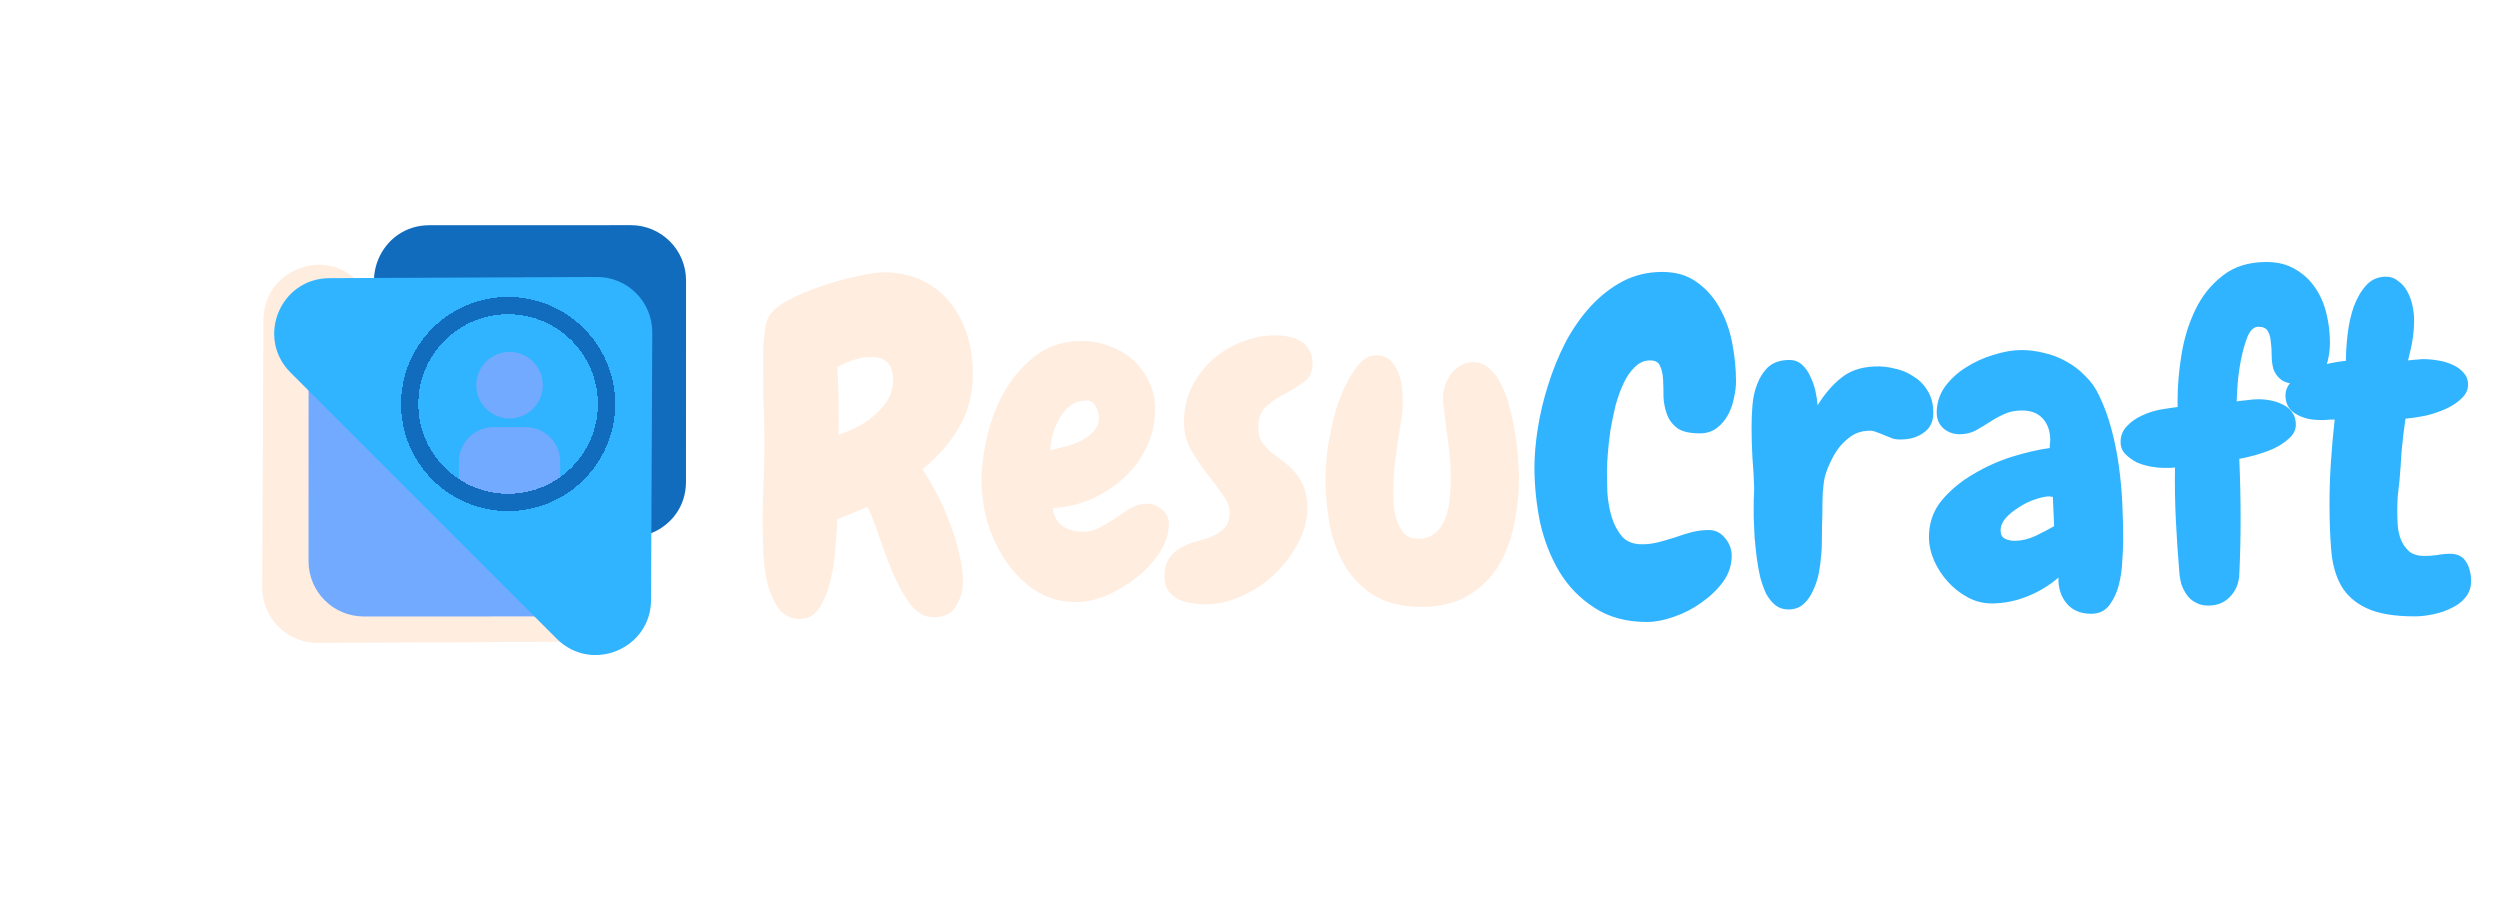 <svg width="724" height="263" viewBox="0 0 724 263" fill="none" xmlns="http://www.w3.org/2000/svg">
<g filter="url(#filter0_d_1_26)">
<path d="M278.75 105.25C278.75 111 277.417 116.167 274.75 120.75C272.083 125.333 268.542 129.375 264.125 132.875C265.458 134.875 266.833 137.208 268.25 139.875C269.667 142.542 270.917 145.375 272 148.375C273.167 151.292 274.083 154.25 274.75 157.25C275.5 160.167 275.875 162.875 275.875 165.375C275.875 168.042 275.208 170.417 273.875 172.5C272.625 174.667 270.458 175.75 267.375 175.75C264.792 175.75 262.542 174.5 260.625 172C258.792 169.5 257.125 166.542 255.625 163.125C254.208 159.625 252.875 156.083 251.625 152.5C250.458 148.917 249.333 146.042 248.25 143.875C246.75 144.375 245.292 144.958 243.875 145.625C242.458 146.208 241 146.792 239.5 147.375C239.417 149.208 239.25 151.75 239 155C238.833 158.167 238.375 161.333 237.625 164.5C236.958 167.667 235.917 170.417 234.5 172.75C233.083 175.083 231.125 176.25 228.625 176.25C225.875 176.25 223.75 175.125 222.25 172.875C220.75 170.625 219.667 167.958 219 164.875C218.417 161.792 218.083 158.667 218 155.5C217.917 152.25 217.875 149.708 217.875 147.875C217.875 143.958 217.958 140.125 218.125 136.375C218.292 132.542 218.375 128.667 218.375 124.75C218.375 121.167 218.292 117.583 218.125 114C218.042 110.417 218 106.792 218 103.125C218 102.292 218 101.25 218 100C218 98.667 218.042 97.333 218.125 96C218.292 94.583 218.458 93.25 218.625 92C218.792 90.75 219.083 89.75 219.5 89C220.333 87.25 222.208 85.583 225.125 84C228.125 82.417 231.375 81.042 234.875 79.875C238.458 78.625 241.917 77.667 245.25 77C248.667 76.25 251.208 75.875 252.875 75.875C257.125 75.875 260.875 76.667 264.125 78.25C267.375 79.833 270.083 82 272.25 84.75C274.417 87.417 276.042 90.542 277.125 94.125C278.208 97.625 278.75 101.333 278.75 105.25ZM255.625 107C255.625 104.833 255.125 103.208 254.125 102.125C253.125 100.958 251.5 100.375 249.25 100.375C247.583 100.375 245.875 100.667 244.125 101.25C242.458 101.833 240.917 102.5 239.5 103.25C239.833 109.833 239.958 116.375 239.875 122.875C241.625 122.292 243.417 121.542 245.25 120.625C247.083 119.708 248.75 118.583 250.25 117.25C251.833 115.917 253.125 114.417 254.125 112.75C255.125 111.083 255.625 109.167 255.625 107ZM335.5 148.75C335.5 151.583 334.583 154.375 332.75 157.125C331 159.792 328.75 162.208 326 164.375C323.333 166.458 320.458 168.167 317.375 169.5C314.292 170.75 311.458 171.375 308.875 171.375C304.458 171.375 300.5 170.292 297 168.125C293.583 165.875 290.708 163.042 288.375 159.625C286.042 156.208 284.25 152.458 283 148.375C281.833 144.208 281.25 140.167 281.25 136.25C281.25 132.083 281.833 127.625 283 122.875C284.167 118.125 285.917 113.75 288.25 109.75C290.667 105.75 293.667 102.417 297.25 99.75C300.917 97.083 305.25 95.75 310.25 95.75C313.083 95.75 315.792 96.25 318.375 97.25C320.958 98.167 323.208 99.5 325.125 101.25C327.042 103 328.583 105.083 329.75 107.5C330.917 109.917 331.5 112.625 331.5 115.625C331.5 119.542 330.667 123.208 329 126.625C327.333 130.042 325.125 133 322.375 135.5C319.625 138 316.458 140.042 312.875 141.625C309.292 143.125 305.625 143.958 301.875 144.125C302.208 146.542 303.167 148.292 304.75 149.375C306.417 150.458 308.375 151 310.625 151C312.292 151 313.917 150.583 315.5 149.75C317.083 148.917 318.625 148 320.125 147C321.625 145.917 323.083 144.958 324.5 144.125C326 143.292 327.5 142.875 329 142.875C330.667 142.875 332.167 143.417 333.5 144.5C334.833 145.583 335.5 147 335.5 148.75ZM315.25 118.125C315.25 117.042 314.958 115.917 314.375 114.75C313.792 113.583 312.875 113 311.625 113C309.792 113 308.25 113.5 307 114.5C305.75 115.417 304.708 116.625 303.875 118.125C303.042 119.542 302.375 121.083 301.875 122.75C301.458 124.417 301.208 125.958 301.125 127.375C302.292 127.125 303.667 126.792 305.25 126.375C306.917 125.958 308.458 125.417 309.875 124.75C311.375 124 312.625 123.083 313.625 122C314.708 120.917 315.25 119.625 315.25 118.125ZM377.125 102.25C377.125 104.667 376.292 106.458 374.625 107.625C373.042 108.792 371.25 109.917 369.25 111C367.25 112 365.417 113.208 363.75 114.625C362.167 116.042 361.375 118.167 361.375 121C361.375 122.5 361.708 123.792 362.375 124.875C363.125 125.958 364 126.958 365 127.875C366.083 128.708 367.25 129.583 368.5 130.5C369.75 131.417 370.875 132.458 371.875 133.625C372.958 134.792 373.833 136.208 374.5 137.875C375.25 139.542 375.625 141.583 375.625 144C375.625 147.5 374.708 150.958 372.875 154.375C371.125 157.708 368.833 160.708 366 163.375C363.25 165.958 360.125 168.042 356.625 169.625C353.125 171.208 349.667 172 346.25 172C344.833 172 343.417 171.875 342 171.625C340.583 171.458 339.292 171.083 338.125 170.5C337.042 169.917 336.125 169.125 335.375 168.125C334.625 167.042 334.25 165.667 334.25 164C334.25 161.667 334.708 159.875 335.625 158.625C336.542 157.292 337.708 156.25 339.125 155.5C340.542 154.75 342.042 154.167 343.625 153.75C345.292 153.333 346.833 152.833 348.25 152.25C349.667 151.583 350.833 150.75 351.75 149.75C352.667 148.75 353.125 147.333 353.125 145.5C353.125 143.75 352.417 141.958 351 140.125C349.667 138.208 348.167 136.208 346.5 134.125C344.833 131.958 343.292 129.667 341.875 127.25C340.542 124.833 339.875 122.167 339.875 119.25C339.875 115.667 340.583 112.375 342 109.375C343.5 106.292 345.458 103.625 347.875 101.375C350.375 99.125 353.208 97.375 356.375 96.125C359.542 94.792 362.875 94.125 366.375 94.125C367.708 94.125 369 94.25 370.25 94.5C371.583 94.75 372.75 95.208 373.75 95.875C374.75 96.458 375.542 97.292 376.125 98.375C376.792 99.375 377.125 100.667 377.125 102.25ZM436.875 135.25C436.875 139.833 436.417 144.375 435.5 148.875C434.583 153.375 433.042 157.417 430.875 161C428.708 164.5 425.792 167.333 422.125 169.5C418.542 171.667 414.042 172.75 408.625 172.75C403.292 172.75 398.833 171.708 395.25 169.625C391.667 167.458 388.792 164.625 386.625 161.125C384.542 157.625 383.042 153.667 382.125 149.25C381.292 144.833 380.875 140.333 380.875 135.75C380.875 130.75 381.458 125.792 382.625 120.875C382.875 119.542 383.333 117.708 384 115.375C384.75 112.958 385.667 110.625 386.75 108.375C387.917 106.042 389.208 104.042 390.625 102.375C392.125 100.708 393.75 99.875 395.5 99.875C397.167 99.875 398.5 100.333 399.5 101.25C400.5 102.167 401.292 103.333 401.875 104.75C402.458 106.083 402.833 107.542 403 109.125C403.167 110.625 403.25 112 403.25 113.25C403.25 115.167 403.083 117.042 402.75 118.875C402.5 120.708 402.208 122.542 401.875 124.375C401.542 126.875 401.208 129.375 400.875 131.875C400.625 134.375 400.5 136.875 400.5 139.375C400.5 140.625 400.542 142.042 400.625 143.625C400.792 145.125 401.125 146.583 401.625 148C402.125 149.417 402.833 150.625 403.75 151.625C404.667 152.542 405.958 153 407.625 153C409.792 153 411.5 152.417 412.75 151.25C414.083 150.083 415.042 148.625 415.625 146.875C416.292 145.125 416.708 143.25 416.875 141.25C417.042 139.25 417.125 137.417 417.125 135.75C417.125 132.083 416.875 128.5 416.375 125C415.875 121.417 415.417 117.792 415 114.125C414.917 113.708 414.875 113.125 414.875 112.375C414.875 111.125 415.083 109.875 415.5 108.625C415.917 107.375 416.5 106.25 417.25 105.25C418 104.25 418.917 103.458 420 102.875C421.083 102.208 422.292 101.875 423.625 101.875C425.458 101.875 427.083 102.542 428.5 103.875C429.917 105.125 431.083 106.792 432 108.875C433 110.875 433.792 113.167 434.375 115.75C435.042 118.25 435.542 120.75 435.875 123.25C436.292 125.667 436.542 127.958 436.625 130.125C436.792 132.292 436.875 134 436.875 135.25Z" fill="#FFEDE0"/>
<path d="M499.75 107.375C499.75 108.958 499.542 110.625 499.125 112.375C498.792 114.125 498.208 115.75 497.375 117.25C496.542 118.75 495.458 120 494.125 121C492.792 122 491.167 122.5 489.25 122.5C486.333 122.5 484.167 122 482.75 121C481.333 119.917 480.333 118.583 479.75 117C479.167 115.417 478.833 113.75 478.75 112C478.75 110.167 478.708 108.458 478.625 106.875C478.542 105.292 478.25 104 477.75 103C477.333 101.917 476.375 101.375 474.875 101.375C473.208 101.375 471.75 102 470.5 103.25C469.25 104.417 468.167 105.958 467.25 107.875C466.333 109.792 465.542 111.958 464.875 114.375C464.292 116.792 463.792 119.208 463.375 121.625C463.042 123.958 462.792 126.208 462.625 128.375C462.458 130.458 462.375 132.167 462.375 133.5C462.375 135.25 462.417 137.333 462.5 139.75C462.667 142.167 463.083 144.5 463.75 146.75C464.417 148.917 465.417 150.792 466.75 152.375C468.083 153.875 470 154.625 472.5 154.625C474.167 154.625 475.792 154.417 477.375 154C478.958 153.583 480.542 153.125 482.125 152.625C483.708 152.042 485.292 151.542 486.875 151.125C488.542 150.708 490.208 150.5 491.875 150.5C493.792 150.5 495.375 151.292 496.625 152.875C497.875 154.375 498.5 156.083 498.5 158C498.5 160.667 497.667 163.167 496 165.5C494.333 167.75 492.25 169.75 489.75 171.5C487.333 173.25 484.667 174.625 481.75 175.625C478.917 176.625 476.333 177.125 474 177.125C468 177.125 462.917 175.75 458.75 173C454.583 170.333 451.208 166.875 448.625 162.625C446.042 158.292 444.167 153.5 443 148.25C441.917 142.917 441.375 137.625 441.375 132.375C441.375 128.875 441.708 125.042 442.375 120.875C443.042 116.708 444.042 112.542 445.375 108.375C446.708 104.125 448.375 100.042 450.375 96.125C452.458 92.208 454.875 88.75 457.625 85.75C460.375 82.75 463.458 80.333 466.875 78.5C470.375 76.667 474.208 75.75 478.375 75.75C482.458 75.75 485.875 76.792 488.625 78.875C491.375 80.875 493.583 83.458 495.25 86.625C496.917 89.708 498.083 93.125 498.75 96.875C499.417 100.542 499.75 104.042 499.75 107.375ZM548.125 124.25C546.958 124.333 545.958 124.25 545.125 124C544.292 123.667 543.458 123.333 542.625 123C541.875 122.667 541.125 122.375 540.375 122.125C539.625 121.792 538.792 121.667 537.875 121.75C536.208 121.833 534.708 122.292 533.375 123.125C532.125 123.958 530.958 125 529.875 126.25C528.875 127.5 528 128.917 527.25 130.5C526.5 132 525.917 133.5 525.5 135C525.25 136 525.042 137.542 524.875 139.625C524.792 141.625 524.75 143.792 524.75 146.125C524.667 148.542 524.625 150.833 524.625 153C524.625 155.167 524.542 156.875 524.375 158.125C524.292 159.458 524.083 161.042 523.75 162.875C523.417 164.625 522.875 166.292 522.125 167.875C521.458 169.458 520.542 170.792 519.375 171.875C518.208 172.958 516.708 173.5 514.875 173.5C513.458 173.5 512.208 173.083 511.125 172.25C510.125 171.417 509.25 170.333 508.5 169C507.833 167.583 507.25 165.958 506.75 164.125C506.333 162.292 506 160.417 505.75 158.5C505.5 156.5 505.292 154.5 505.125 152.5C505.042 150.5 504.958 148.625 504.875 146.875C504.875 145.042 504.875 143.375 504.875 141.875C504.958 140.375 505 139.167 505 138.25C504.917 135.333 504.75 132.417 504.5 129.5C504.333 126.5 504.25 123.542 504.25 120.625C504.25 118.792 504.333 116.75 504.5 114.5C504.667 112.25 505.125 110.167 505.875 108.25C506.625 106.25 507.708 104.583 509.125 103.25C510.625 101.917 512.667 101.25 515.25 101.25C516.667 101.25 517.875 101.708 518.875 102.625C519.875 103.542 520.667 104.667 521.25 106C521.917 107.333 522.417 108.75 522.75 110.25C523.083 111.75 523.292 113.125 523.375 114.375C525.375 111.125 527.625 108.5 530.125 106.5C532.625 104.417 535.875 103.292 539.875 103.125C541.875 103.042 543.833 103.25 545.75 103.75C547.75 104.167 549.542 104.917 551.125 106C552.792 107 554.125 108.333 555.125 110C556.208 111.667 556.792 113.625 556.875 115.875C557.042 118.542 556.25 120.583 554.5 122C552.75 123.417 550.625 124.167 548.125 124.25ZM611.875 153.375C611.875 154.875 611.792 156.833 611.625 159.25C611.542 161.667 611.208 164.042 610.625 166.375C610.042 168.625 609.125 170.583 607.875 172.25C606.625 173.917 604.875 174.75 602.625 174.75C599.542 174.75 597.167 173.75 595.5 171.75C593.833 169.75 593.042 167.25 593.125 164.25C590.458 166.583 587.417 168.417 584 169.75C580.667 171.083 577.25 171.75 573.75 171.75C571.333 171.75 569.042 171.167 566.875 170C564.708 168.833 562.792 167.333 561.125 165.5C559.458 163.667 558.125 161.625 557.125 159.375C556.125 157.042 555.625 154.75 555.625 152.5C555.625 148.5 556.833 145 559.25 142C561.75 139 564.792 136.458 568.375 134.375C571.958 132.208 575.75 130.5 579.75 129.25C583.833 128 587.458 127.167 590.625 126.75C590.625 126.333 590.625 125.958 590.625 125.625C590.708 125.292 590.75 124.917 590.75 124.5C590.75 121.917 590.042 119.833 588.625 118.25C587.208 116.667 585.208 115.875 582.625 115.875C580.542 115.875 578.75 116.25 577.25 117C575.75 117.667 574.333 118.458 573 119.375C571.667 120.208 570.333 121 569 121.75C567.667 122.417 566.167 122.75 564.5 122.75C562.667 122.75 561.083 122.167 559.75 121C558.5 119.833 557.875 118.333 557.875 116.5C557.875 113.75 558.667 111.25 560.25 109C561.917 106.75 563.958 104.875 566.375 103.375C568.875 101.792 571.542 100.583 574.375 99.75C577.292 98.833 579.958 98.375 582.375 98.375C584.625 98.375 586.875 98.667 589.125 99.25C591.375 99.75 593.5 100.583 595.5 101.75C597.5 102.833 599.292 104.208 600.875 105.875C602.542 107.458 603.875 109.333 604.875 111.5C606.375 114.583 607.583 117.875 608.5 121.375C609.417 124.792 610.125 128.333 610.625 132C611.125 135.583 611.458 139.208 611.625 142.875C611.792 146.458 611.875 149.958 611.875 153.375ZM591.875 149.375L591.5 140.875C591.333 140.875 591.167 140.875 591 140.875C590.833 140.792 590.667 140.75 590.5 140.75C589.417 140.75 588.042 141.042 586.375 141.625C584.792 142.125 583.25 142.875 581.75 143.875C580.25 144.792 578.958 145.833 577.875 147C576.875 148.167 576.375 149.375 576.375 150.625C576.375 151.792 576.792 152.583 577.625 153C578.458 153.417 579.417 153.625 580.5 153.625C582.333 153.625 584.292 153.167 586.375 152.25C588.458 151.25 590.292 150.292 591.875 149.375ZM671.75 96.25C671.75 97.833 671.583 99.375 671.25 100.875C671 102.292 670.5 103.542 669.75 104.625C669 105.708 668 106.583 666.75 107.25C665.5 107.833 663.958 108.125 662.125 108.125C660.042 108.125 658.5 107.708 657.5 106.875C656.5 106.042 655.792 105.042 655.375 103.875C655.042 102.625 654.875 101.292 654.875 99.875C654.875 98.458 654.792 97.167 654.625 96C654.542 94.75 654.25 93.708 653.75 92.875C653.25 92.042 652.333 91.625 651 91.625C649.75 91.625 648.708 92.583 647.875 94.5C647.125 96.417 646.5 98.625 646 101.125C645.5 103.625 645.167 106.083 645 108.5C644.833 110.833 644.75 112.417 644.75 113.25C645.833 113.083 646.875 112.958 647.875 112.875C648.875 112.708 649.958 112.625 651.125 112.625C652.292 112.625 653.5 112.75 654.75 113C656 113.25 657.167 113.667 658.25 114.25C659.333 114.75 660.208 115.5 660.875 116.5C661.542 117.417 661.875 118.583 661.875 120C661.875 121.5 661.208 122.833 659.875 124C658.625 125.167 657.083 126.167 655.25 127C653.5 127.75 651.708 128.375 649.875 128.875C648.042 129.375 646.583 129.708 645.5 129.875C645.75 135.625 645.875 141.417 645.875 147.25C645.875 152.75 645.75 158.167 645.5 163.5C645.333 166.083 644.417 168.208 642.75 169.875C641.167 171.542 639.083 172.375 636.5 172.375C635.083 172.375 633.875 172.083 632.875 171.5C631.875 171 631.042 170.292 630.375 169.375C629.708 168.458 629.167 167.417 628.75 166.25C628.417 165.083 628.208 163.875 628.125 162.625C627.708 157.625 627.375 152.625 627.125 147.625C626.875 142.542 626.792 137.458 626.875 132.375C626.292 132.458 625.708 132.5 625.125 132.5C624.625 132.5 624.083 132.5 623.5 132.5C622.5 132.5 621.292 132.375 619.875 132.125C618.458 131.875 617.083 131.458 615.75 130.875C614.5 130.208 613.417 129.417 612.5 128.5C611.583 127.583 611.125 126.417 611.125 125C611.125 123.167 611.75 121.625 613 120.375C614.167 119.125 615.583 118.125 617.25 117.375C619 116.542 620.792 115.958 622.625 115.625C624.542 115.292 626.208 115.042 627.625 114.875V112.875C627.625 108.792 628 104.417 628.75 99.75C629.5 95.083 630.833 90.75 632.75 86.75C634.667 82.75 637.292 79.458 640.625 76.875C643.958 74.208 648.208 72.875 653.375 72.875C656.625 72.875 659.417 73.583 661.75 75C664.083 76.333 666 78.125 667.5 80.375C669 82.542 670.083 85.042 670.75 87.875C671.417 90.625 671.75 93.417 671.75 96.25ZM696.25 175.5C690.333 175.5 685.708 174.708 682.375 173.125C679.125 171.625 676.667 169.458 675 166.625C673.417 163.792 672.458 160.375 672.125 156.375C671.792 152.375 671.625 147.917 671.625 143C671.625 139.083 671.75 135.167 672 131.25C672.25 127.25 672.625 123 673.125 118.5C671.958 118.5 671.042 118.542 670.375 118.625C669.708 118.625 669.167 118.625 668.75 118.625C666.083 118.625 663.792 118.042 661.875 116.875C659.875 115.708 658.875 113.917 658.875 111.5C658.875 110 659.458 108.667 660.625 107.5C661.708 106.333 663.125 105.333 664.875 104.5C666.625 103.667 668.5 103 670.5 102.5C672.583 102 674.542 101.667 676.375 101.5C676.375 99.167 676.542 96.583 676.875 93.75C677.208 90.917 677.792 88.292 678.625 85.875C679.542 83.375 680.75 81.292 682.25 79.625C683.75 77.958 685.667 77.125 688 77.125C689.333 77.125 690.5 77.542 691.5 78.375C692.583 79.125 693.458 80.125 694.125 81.375C694.792 82.542 695.292 83.875 695.625 85.375C695.958 86.875 696.125 88.333 696.125 89.75C696.125 91.417 696 93.125 695.75 94.875C695.5 96.625 695.042 98.792 694.375 101.375C695.792 101.208 696.75 101.125 697.25 101.125C697.75 101.042 698.208 101 698.625 101C700.042 101 701.5 101.125 703 101.375C704.583 101.625 706 102.042 707.25 102.625C708.583 103.208 709.667 104 710.5 105C711.333 105.917 711.75 107.042 711.75 108.375C711.75 109.875 711.125 111.208 709.875 112.375C708.708 113.542 707.208 114.542 705.375 115.375C703.542 116.208 701.583 116.875 699.5 117.375C697.417 117.792 695.458 118.083 693.625 118.25C693.125 121.667 692.75 124.833 692.5 127.75C692.333 130.583 692.125 133.458 691.875 136.375C691.708 137.792 691.542 139.25 691.375 140.75C691.292 142.167 691.25 143.625 691.25 145.125C691.25 146.208 691.292 147.5 691.375 149C691.458 150.417 691.75 151.792 692.25 153.125C692.75 154.458 693.542 155.625 694.625 156.625C695.708 157.542 697.208 158 699.125 158C700.292 158 701.5 157.917 702.75 157.75C704 157.5 705.25 157.375 706.5 157.375C708.667 157.375 710.208 158.125 711.125 159.625C712.125 161.125 712.625 163.042 712.625 165.375C712.625 167.125 712.083 168.667 711 170C710 171.25 708.708 172.25 707.125 173C705.542 173.833 703.75 174.458 701.75 174.875C699.833 175.292 698 175.5 696.25 175.5Z" fill="#30B4FF"/>
</g>
<path d="M182.674 65.206C191.515 65.203 198.682 72.37 198.679 81.211L198.661 139.558C198.656 153.81 181.424 160.944 171.347 150.866L113.019 92.538C102.941 82.461 110.075 65.229 124.327 65.225L182.674 65.206Z" fill="#126CBE"/>
<path d="M92.005 186.176C83.112 186.216 75.893 178.997 75.933 170.104L76.282 92.643C76.346 78.423 93.54 71.346 103.595 81.401L180.707 158.513C190.762 168.568 183.685 185.763 169.466 185.827L92.005 186.176Z" fill="#FFEDE0"/>
<g filter="url(#filter1_d_1_26)">
<path d="M105.359 174.531C96.519 174.534 89.351 167.367 89.354 158.526L89.373 100.179C89.378 85.927 106.609 78.793 116.687 88.87L175.015 147.198C185.092 157.276 177.958 174.507 163.706 174.512L105.359 174.531Z" fill="#72AAFF"/>
</g>
<g filter="url(#filter2_d_1_26)">
<path d="M169.824 77.21C178.717 77.17 185.936 84.39 185.896 93.282L185.547 170.743C185.483 184.963 168.288 192.04 158.233 181.985L81.121 104.873C71.066 94.818 78.143 77.624 92.363 77.559L169.824 77.21Z" fill="#30B4FF"/>
</g>
<g filter="url(#filter3_d_1_26)">
<circle cx="145.567" cy="109.554" r="9.635" fill="#72AAFF"/>
</g>
<g filter="url(#filter4_d_1_26)">
<path d="M130.905 131.703C130.905 126.18 135.382 121.703 140.905 121.703H150.229C155.752 121.703 160.229 126.18 160.229 131.703V141.811H130.905V131.703Z" fill="#72AAFF"/>
</g>
<g filter="url(#filter5_d_1_26)">
<circle cx="145.148" cy="115" r="28.5" stroke="#126CBE" stroke-width="5" shape-rendering="crispEdges"/>
</g>
<defs>
<filter id="filter0_d_1_26" x="212.875" y="67.875" width="510.75" height="120.25" filterUnits="userSpaceOnUse" color-interpolation-filters="sRGB">
<feFlood flood-opacity="0" result="BackgroundImageFix"/>
<feColorMatrix in="SourceAlpha" type="matrix" values="0 0 0 0 0 0 0 0 0 0 0 0 0 0 0 0 0 0 127 0" result="hardAlpha"/>
<feOffset dx="3" dy="3"/>
<feGaussianBlur stdDeviation="4"/>
<feComposite in2="hardAlpha" operator="out"/>
<feColorMatrix type="matrix" values="0 0 0 0 0 0 0 0 0 0 0 0 0 0 0 0 0 0 0.25 0"/>
<feBlend mode="normal" in2="BackgroundImageFix" result="effect1_dropShadow_1_26"/>
<feBlend mode="normal" in="SourceGraphic" in2="effect1_dropShadow_1_26" result="shape"/>
</filter>
<filter id="filter1_d_1_26" x="85.354" y="84.152" width="98.379" height="98.379" filterUnits="userSpaceOnUse" color-interpolation-filters="sRGB">
<feFlood flood-opacity="0" result="BackgroundImageFix"/>
<feColorMatrix in="SourceAlpha" type="matrix" values="0 0 0 0 0 0 0 0 0 0 0 0 0 0 0 0 0 0 127 0" result="hardAlpha"/>
<feOffset dy="4"/>
<feGaussianBlur stdDeviation="2"/>
<feComposite in2="hardAlpha" operator="out"/>
<feColorMatrix type="matrix" values="0 0 0 0 0 0 0 0 0 0 0 0 0 0 0 0 0 0 0.25 0"/>
<feBlend mode="normal" in2="BackgroundImageFix" result="effect1_dropShadow_1_26"/>
<feBlend mode="normal" in="SourceGraphic" in2="effect1_dropShadow_1_26" result="shape"/>
</filter>
<filter id="filter2_d_1_26" x="73.403" y="74.21" width="121.493" height="121.493" filterUnits="userSpaceOnUse" color-interpolation-filters="sRGB">
<feFlood flood-opacity="0" result="BackgroundImageFix"/>
<feColorMatrix in="SourceAlpha" type="matrix" values="0 0 0 0 0 0 0 0 0 0 0 0 0 0 0 0 0 0 127 0" result="hardAlpha"/>
<feOffset dx="3" dy="3"/>
<feGaussianBlur stdDeviation="3"/>
<feComposite in2="hardAlpha" operator="out"/>
<feColorMatrix type="matrix" values="0 0 0 0 0 0 0 0 0 0 0 0 0 0 0 0 0 0 0.33 0"/>
<feBlend mode="normal" in2="BackgroundImageFix" result="effect1_dropShadow_1_26"/>
<feBlend mode="normal" in="SourceGraphic" in2="effect1_dropShadow_1_26" result="shape"/>
</filter>
<filter id="filter3_d_1_26" x="132.932" y="96.919" width="29.27" height="29.27" filterUnits="userSpaceOnUse" color-interpolation-filters="sRGB">
<feFlood flood-opacity="0" result="BackgroundImageFix"/>
<feColorMatrix in="SourceAlpha" type="matrix" values="0 0 0 0 0 0 0 0 0 0 0 0 0 0 0 0 0 0 127 0" result="hardAlpha"/>
<feOffset dx="2" dy="2"/>
<feGaussianBlur stdDeviation="2.5"/>
<feComposite in2="hardAlpha" operator="out"/>
<feColorMatrix type="matrix" values="0 0 0 0 0 0 0 0 0 0 0 0 0 0 0 0 0 0 0.33 0"/>
<feBlend mode="normal" in2="BackgroundImageFix" result="effect1_dropShadow_1_26"/>
<feBlend mode="normal" in="SourceGraphic" in2="effect1_dropShadow_1_26" result="shape"/>
</filter>
<filter id="filter4_d_1_26" x="127.905" y="118.703" width="39.324" height="30.108" filterUnits="userSpaceOnUse" color-interpolation-filters="sRGB">
<feFlood flood-opacity="0" result="BackgroundImageFix"/>
<feColorMatrix in="SourceAlpha" type="matrix" values="0 0 0 0 0 0 0 0 0 0 0 0 0 0 0 0 0 0 127 0" result="hardAlpha"/>
<feOffset dx="2" dy="2"/>
<feGaussianBlur stdDeviation="2.5"/>
<feComposite in2="hardAlpha" operator="out"/>
<feColorMatrix type="matrix" values="0 0 0 0 0 0 0 0 0 0 0 0 0 0 0 0 0 0 0.33 0"/>
<feBlend mode="normal" in2="BackgroundImageFix" result="effect1_dropShadow_1_26"/>
<feBlend mode="normal" in="SourceGraphic" in2="effect1_dropShadow_1_26" result="shape"/>
</filter>
<filter id="filter5_d_1_26" x="111.148" y="81" width="72" height="72" filterUnits="userSpaceOnUse" color-interpolation-filters="sRGB">
<feFlood flood-opacity="0" result="BackgroundImageFix"/>
<feColorMatrix in="SourceAlpha" type="matrix" values="0 0 0 0 0 0 0 0 0 0 0 0 0 0 0 0 0 0 127 0" result="hardAlpha"/>
<feOffset dx="2" dy="2"/>
<feGaussianBlur stdDeviation="2.5"/>
<feComposite in2="hardAlpha" operator="out"/>
<feColorMatrix type="matrix" values="0 0 0 0 0 0 0 0 0 0 0 0 0 0 0 0 0 0 0.33 0"/>
<feBlend mode="normal" in2="BackgroundImageFix" result="effect1_dropShadow_1_26"/>
<feBlend mode="normal" in="SourceGraphic" in2="effect1_dropShadow_1_26" result="shape"/>
</filter>
</defs>
</svg>
